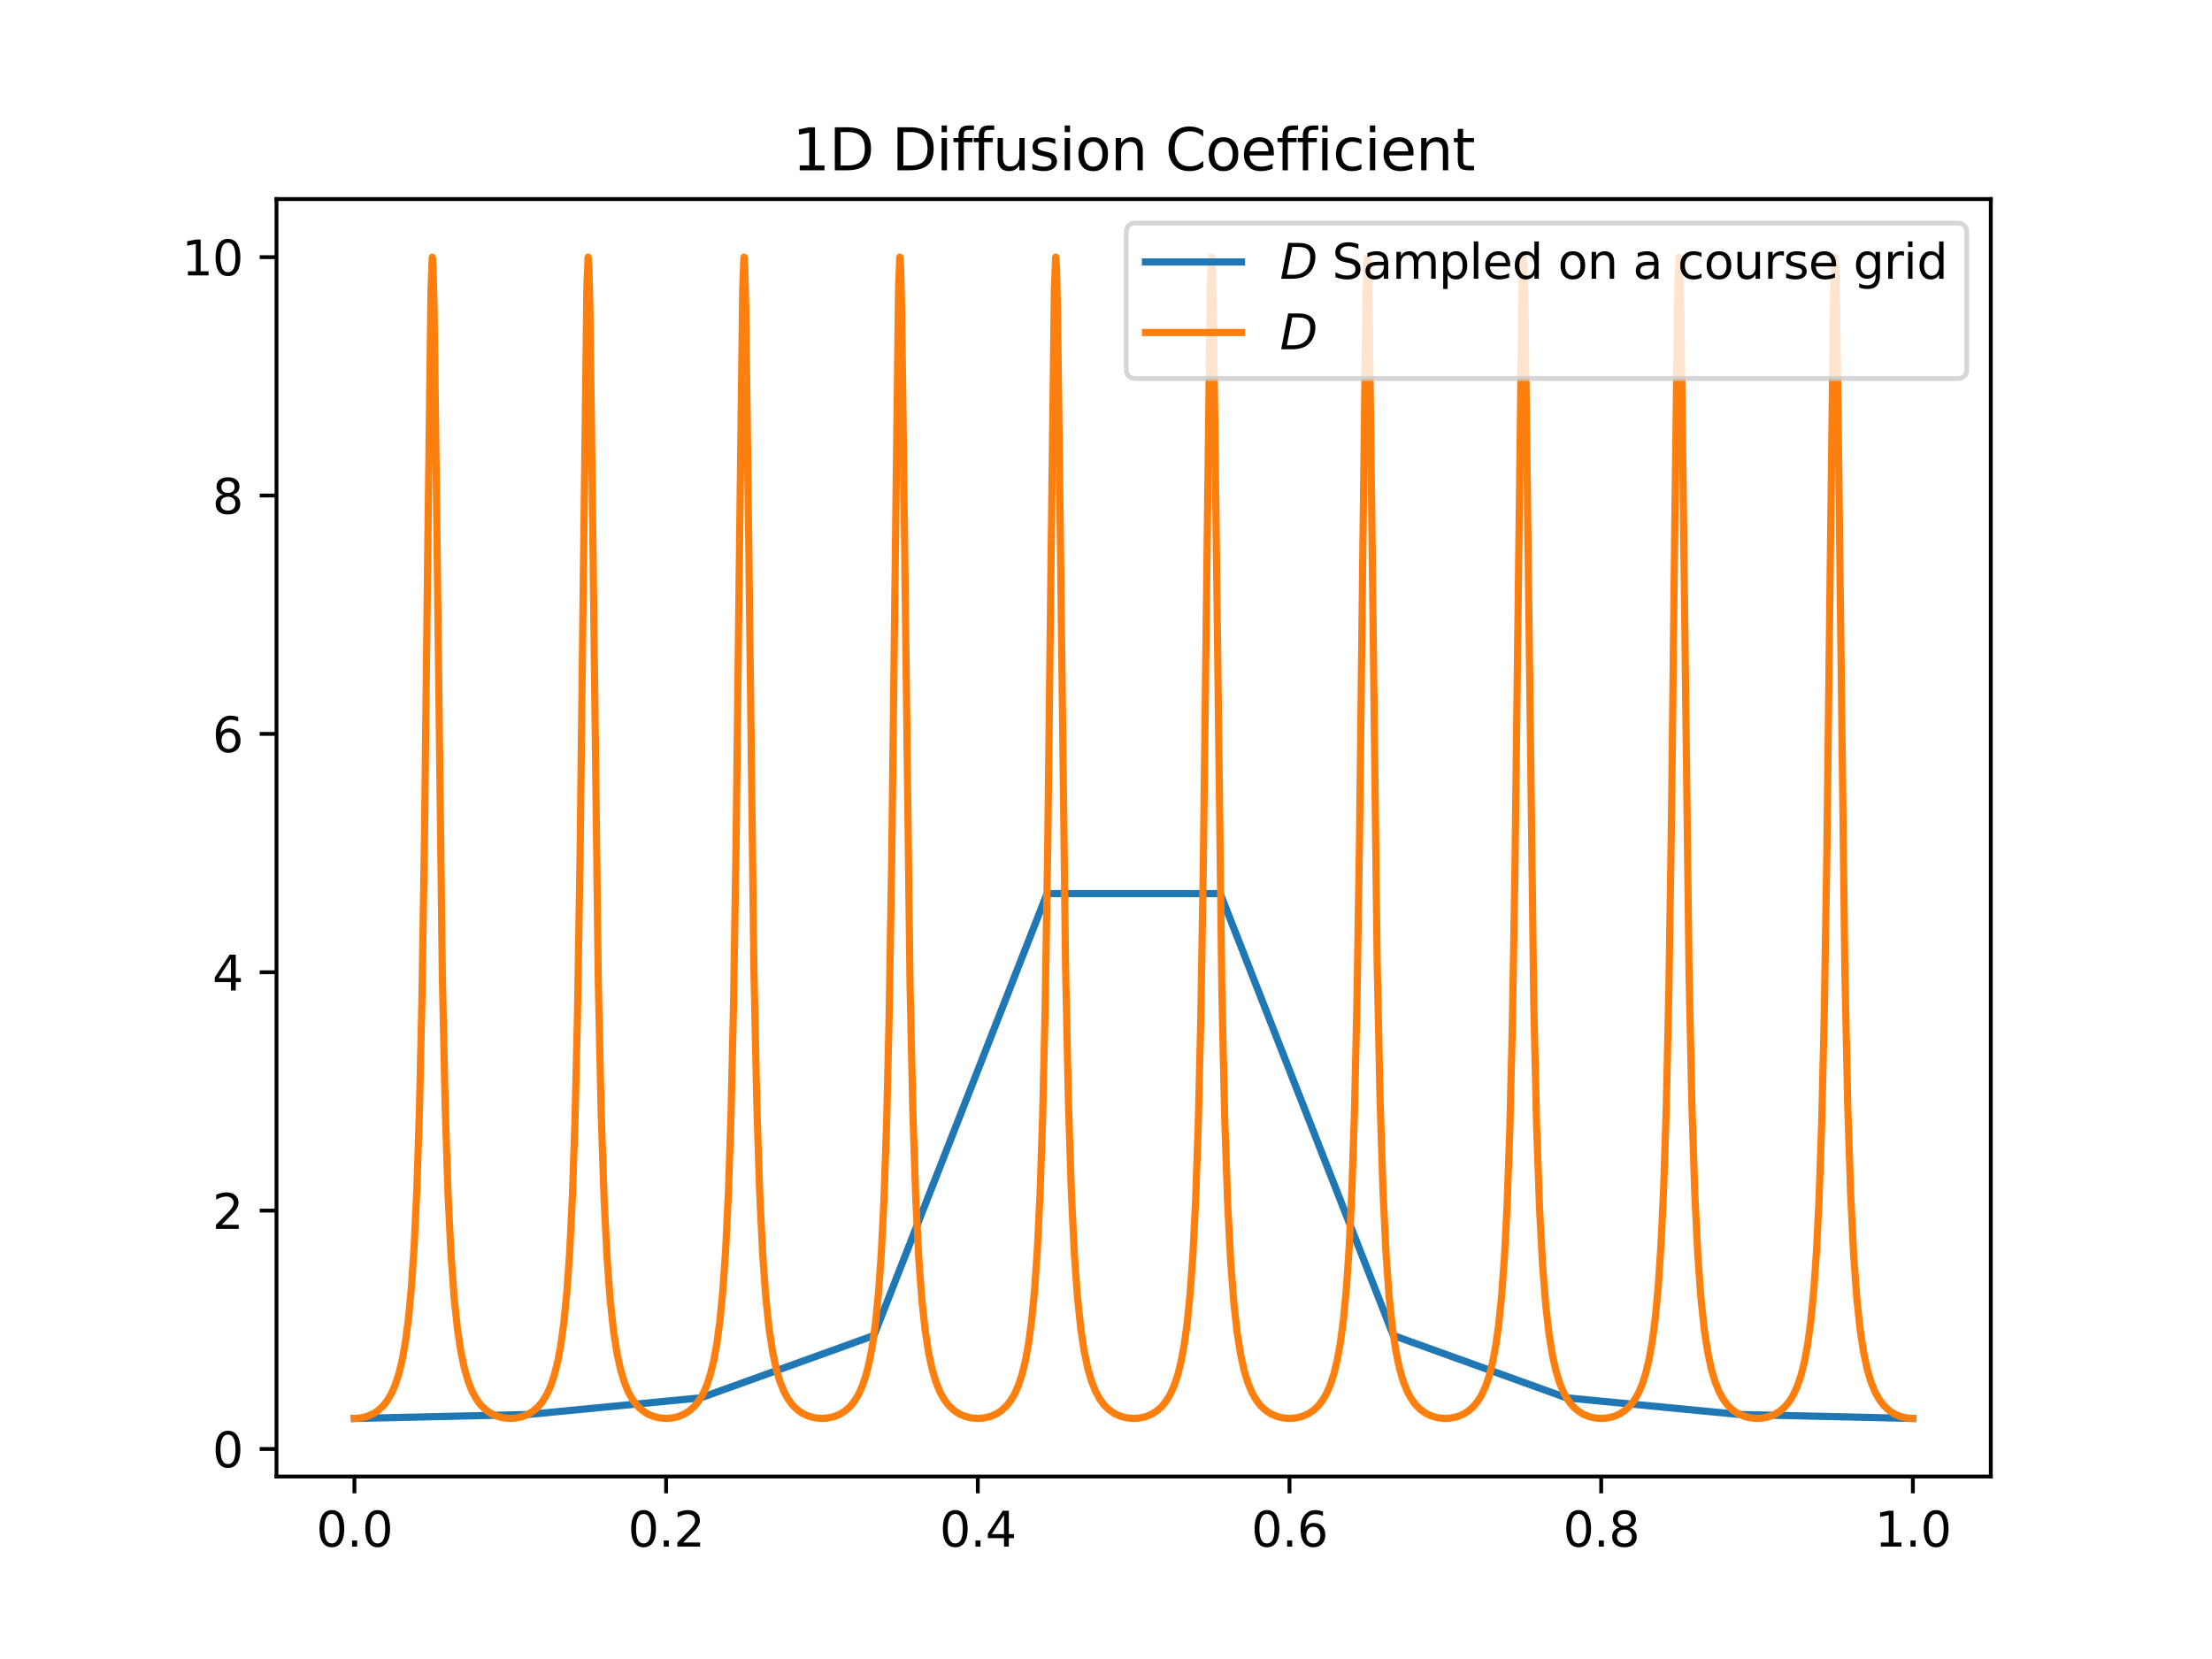 <?xml version="1.0" encoding="utf-8" standalone="no"?>
<!DOCTYPE svg PUBLIC "-//W3C//DTD SVG 1.1//EN"
  "http://www.w3.org/Graphics/SVG/1.1/DTD/svg11.dtd">
<svg xmlns:xlink="http://www.w3.org/1999/xlink" width="460.8pt" height="345.6pt" viewBox="0 0 460.8 345.6" xmlns="http://www.w3.org/2000/svg" version="1.1">
 <defs>
  <style type="text/css">*{stroke-linejoin: round; stroke-linecap: butt}</style>
 </defs>
 <g id="figure_1">
  <g id="patch_1">
   <path d="M 0 345.6 
L 460.8 345.6 
L 460.8 0 
L 0 0 
z
" style="fill: #ffffff"/>
  </g>
  <g id="axes_1">
   <g id="patch_2">
    <path d="M 57.6 307.584 
L 414.72 307.584 
L 414.72 41.472 
L 57.6 41.472 
z
" style="fill: #ffffff"/>
   </g>
   <g id="matplotlib.axis_1">
    <g id="xtick_1">
     <g id="line2d_1">
      <defs>
       <path id="m6529843d52" d="M 0 0 
L 0 3.5 
" style="stroke: #000000; stroke-width: 0.8"/>
      </defs>
      <g>
       <use xlink:href="#m6529843d52" x="73.833" y="307.584" style="stroke: #000000; stroke-width: 0.8"/>
      </g>
     </g>
     <g id="text_1">
      <!-- 0.0 -->
      <g transform="translate(65.881 322.182) scale(0.1 -0.1)">
       <defs>
        <path id="DejaVuSans-30" d="M 2034 4250 
Q 1547 4250 1301 3770 
Q 1056 3291 1056 2328 
Q 1056 1369 1301 889 
Q 1547 409 2034 409 
Q 2525 409 2770 889 
Q 3016 1369 3016 2328 
Q 3016 3291 2770 3770 
Q 2525 4250 2034 4250 
z
M 2034 4750 
Q 2819 4750 3233 4129 
Q 3647 3509 3647 2328 
Q 3647 1150 3233 529 
Q 2819 -91 2034 -91 
Q 1250 -91 836 529 
Q 422 1150 422 2328 
Q 422 3509 836 4129 
Q 1250 4750 2034 4750 
z
" transform="scale(0.016)"/>
        <path id="DejaVuSans-2e" d="M 684 794 
L 1344 794 
L 1344 0 
L 684 0 
L 684 794 
z
" transform="scale(0.016)"/>
       </defs>
       <use xlink:href="#DejaVuSans-30"/>
       <use xlink:href="#DejaVuSans-2e" transform="translate(63.623 0)"/>
       <use xlink:href="#DejaVuSans-30" transform="translate(95.41 0)"/>
      </g>
     </g>
    </g>
    <g id="xtick_2">
     <g id="line2d_2">
      <g>
       <use xlink:href="#m6529843d52" x="138.764" y="307.584" style="stroke: #000000; stroke-width: 0.8"/>
      </g>
     </g>
     <g id="text_2">
      <!-- 0.2 -->
      <g transform="translate(130.812 322.182) scale(0.1 -0.1)">
       <defs>
        <path id="DejaVuSans-32" d="M 1228 531 
L 3431 531 
L 3431 0 
L 469 0 
L 469 531 
Q 828 903 1448 1529 
Q 2069 2156 2228 2338 
Q 2531 2678 2651 2914 
Q 2772 3150 2772 3378 
Q 2772 3750 2511 3984 
Q 2250 4219 1831 4219 
Q 1534 4219 1204 4116 
Q 875 4013 500 3803 
L 500 4441 
Q 881 4594 1212 4672 
Q 1544 4750 1819 4750 
Q 2544 4750 2975 4387 
Q 3406 4025 3406 3419 
Q 3406 3131 3298 2873 
Q 3191 2616 2906 2266 
Q 2828 2175 2409 1742 
Q 1991 1309 1228 531 
z
" transform="scale(0.016)"/>
       </defs>
       <use xlink:href="#DejaVuSans-30"/>
       <use xlink:href="#DejaVuSans-2e" transform="translate(63.623 0)"/>
       <use xlink:href="#DejaVuSans-32" transform="translate(95.41 0)"/>
      </g>
     </g>
    </g>
    <g id="xtick_3">
     <g id="line2d_3">
      <g>
       <use xlink:href="#m6529843d52" x="203.695" y="307.584" style="stroke: #000000; stroke-width: 0.8"/>
      </g>
     </g>
     <g id="text_3">
      <!-- 0.4 -->
      <g transform="translate(195.743 322.182) scale(0.1 -0.1)">
       <defs>
        <path id="DejaVuSans-34" d="M 2419 4116 
L 825 1625 
L 2419 1625 
L 2419 4116 
z
M 2253 4666 
L 3047 4666 
L 3047 1625 
L 3713 1625 
L 3713 1100 
L 3047 1100 
L 3047 0 
L 2419 0 
L 2419 1100 
L 313 1100 
L 313 1709 
L 2253 4666 
z
" transform="scale(0.016)"/>
       </defs>
       <use xlink:href="#DejaVuSans-30"/>
       <use xlink:href="#DejaVuSans-2e" transform="translate(63.623 0)"/>
       <use xlink:href="#DejaVuSans-34" transform="translate(95.41 0)"/>
      </g>
     </g>
    </g>
    <g id="xtick_4">
     <g id="line2d_4">
      <g>
       <use xlink:href="#m6529843d52" x="268.625" y="307.584" style="stroke: #000000; stroke-width: 0.8"/>
      </g>
     </g>
     <g id="text_4">
      <!-- 0.6 -->
      <g transform="translate(260.674 322.182) scale(0.1 -0.1)">
       <defs>
        <path id="DejaVuSans-36" d="M 2113 2584 
Q 1688 2584 1439 2293 
Q 1191 2003 1191 1497 
Q 1191 994 1439 701 
Q 1688 409 2113 409 
Q 2538 409 2786 701 
Q 3034 994 3034 1497 
Q 3034 2003 2786 2293 
Q 2538 2584 2113 2584 
z
M 3366 4563 
L 3366 3988 
Q 3128 4100 2886 4159 
Q 2644 4219 2406 4219 
Q 1781 4219 1451 3797 
Q 1122 3375 1075 2522 
Q 1259 2794 1537 2939 
Q 1816 3084 2150 3084 
Q 2853 3084 3261 2657 
Q 3669 2231 3669 1497 
Q 3669 778 3244 343 
Q 2819 -91 2113 -91 
Q 1303 -91 875 529 
Q 447 1150 447 2328 
Q 447 3434 972 4092 
Q 1497 4750 2381 4750 
Q 2619 4750 2861 4703 
Q 3103 4656 3366 4563 
z
" transform="scale(0.016)"/>
       </defs>
       <use xlink:href="#DejaVuSans-30"/>
       <use xlink:href="#DejaVuSans-2e" transform="translate(63.623 0)"/>
       <use xlink:href="#DejaVuSans-36" transform="translate(95.41 0)"/>
      </g>
     </g>
    </g>
    <g id="xtick_5">
     <g id="line2d_5">
      <g>
       <use xlink:href="#m6529843d52" x="333.556" y="307.584" style="stroke: #000000; stroke-width: 0.8"/>
      </g>
     </g>
     <g id="text_5">
      <!-- 0.8 -->
      <g transform="translate(325.605 322.182) scale(0.1 -0.1)">
       <defs>
        <path id="DejaVuSans-38" d="M 2034 2216 
Q 1584 2216 1326 1975 
Q 1069 1734 1069 1313 
Q 1069 891 1326 650 
Q 1584 409 2034 409 
Q 2484 409 2743 651 
Q 3003 894 3003 1313 
Q 3003 1734 2745 1975 
Q 2488 2216 2034 2216 
z
M 1403 2484 
Q 997 2584 770 2862 
Q 544 3141 544 3541 
Q 544 4100 942 4425 
Q 1341 4750 2034 4750 
Q 2731 4750 3128 4425 
Q 3525 4100 3525 3541 
Q 3525 3141 3298 2862 
Q 3072 2584 2669 2484 
Q 3125 2378 3379 2068 
Q 3634 1759 3634 1313 
Q 3634 634 3220 271 
Q 2806 -91 2034 -91 
Q 1263 -91 848 271 
Q 434 634 434 1313 
Q 434 1759 690 2068 
Q 947 2378 1403 2484 
z
M 1172 3481 
Q 1172 3119 1398 2916 
Q 1625 2713 2034 2713 
Q 2441 2713 2670 2916 
Q 2900 3119 2900 3481 
Q 2900 3844 2670 4047 
Q 2441 4250 2034 4250 
Q 1625 4250 1398 4047 
Q 1172 3844 1172 3481 
z
" transform="scale(0.016)"/>
       </defs>
       <use xlink:href="#DejaVuSans-30"/>
       <use xlink:href="#DejaVuSans-2e" transform="translate(63.623 0)"/>
       <use xlink:href="#DejaVuSans-38" transform="translate(95.41 0)"/>
      </g>
     </g>
    </g>
    <g id="xtick_6">
     <g id="line2d_6">
      <g>
       <use xlink:href="#m6529843d52" x="398.487" y="307.584" style="stroke: #000000; stroke-width: 0.8"/>
      </g>
     </g>
     <g id="text_6">
      <!-- 1.0 -->
      <g transform="translate(390.536 322.182) scale(0.1 -0.1)">
       <defs>
        <path id="DejaVuSans-31" d="M 794 531 
L 1825 531 
L 1825 4091 
L 703 3866 
L 703 4441 
L 1819 4666 
L 2450 4666 
L 2450 531 
L 3481 531 
L 3481 0 
L 794 0 
L 794 531 
z
" transform="scale(0.016)"/>
       </defs>
       <use xlink:href="#DejaVuSans-31"/>
       <use xlink:href="#DejaVuSans-2e" transform="translate(63.623 0)"/>
       <use xlink:href="#DejaVuSans-30" transform="translate(95.41 0)"/>
      </g>
     </g>
    </g>
   </g>
   <g id="matplotlib.axis_2">
    <g id="ytick_1">
     <g id="line2d_7">
      <defs>
       <path id="m90cfb47f50" d="M 0 0 
L -3.5 0 
" style="stroke: #000000; stroke-width: 0.8"/>
      </defs>
      <g>
       <use xlink:href="#m90cfb47f50" x="57.6" y="301.854" style="stroke: #000000; stroke-width: 0.8"/>
      </g>
     </g>
     <g id="text_7">
      <!-- 0 -->
      <g transform="translate(44.237 305.654) scale(0.1 -0.1)">
       <use xlink:href="#DejaVuSans-30"/>
      </g>
     </g>
    </g>
    <g id="ytick_2">
     <g id="line2d_8">
      <g>
       <use xlink:href="#m90cfb47f50" x="57.6" y="252.197" style="stroke: #000000; stroke-width: 0.8"/>
      </g>
     </g>
     <g id="text_8">
      <!-- 2 -->
      <g transform="translate(44.237 255.996) scale(0.1 -0.1)">
       <use xlink:href="#DejaVuSans-32"/>
      </g>
     </g>
    </g>
    <g id="ytick_3">
     <g id="line2d_9">
      <g>
       <use xlink:href="#m90cfb47f50" x="57.6" y="202.54" style="stroke: #000000; stroke-width: 0.8"/>
      </g>
     </g>
     <g id="text_9">
      <!-- 4 -->
      <g transform="translate(44.237 206.339) scale(0.1 -0.1)">
       <use xlink:href="#DejaVuSans-34"/>
      </g>
     </g>
    </g>
    <g id="ytick_4">
     <g id="line2d_10">
      <g>
       <use xlink:href="#m90cfb47f50" x="57.6" y="152.883" style="stroke: #000000; stroke-width: 0.8"/>
      </g>
     </g>
     <g id="text_10">
      <!-- 6 -->
      <g transform="translate(44.237 156.682) scale(0.1 -0.1)">
       <use xlink:href="#DejaVuSans-36"/>
      </g>
     </g>
    </g>
    <g id="ytick_5">
     <g id="line2d_11">
      <g>
       <use xlink:href="#m90cfb47f50" x="57.6" y="103.225" style="stroke: #000000; stroke-width: 0.8"/>
      </g>
     </g>
     <g id="text_11">
      <!-- 8 -->
      <g transform="translate(44.237 107.024) scale(0.1 -0.1)">
       <use xlink:href="#DejaVuSans-38"/>
      </g>
     </g>
    </g>
    <g id="ytick_6">
     <g id="line2d_12">
      <g>
       <use xlink:href="#m90cfb47f50" x="57.6" y="53.568" style="stroke: #000000; stroke-width: 0.8"/>
      </g>
     </g>
     <g id="text_12">
      <!-- 10 -->
      <g transform="translate(37.875 57.367) scale(0.1 -0.1)">
       <use xlink:href="#DejaVuSans-31"/>
       <use xlink:href="#DejaVuSans-30" transform="translate(63.623 0)"/>
      </g>
     </g>
    </g>
   </g>
   <g id="line2d_13">
    <path d="M 73.833 295.488 
L 109.905 294.669 
L 145.978 291.198 
L 182.051 278.208 
L 218.124 186.148 
L 254.196 186.148 
L 290.269 278.208 
L 326.342 291.198 
L 362.415 294.669 
L 398.487 295.488 
" clip-path="url(#p7de2545750)" style="fill: none; stroke: #1f77b4; stroke-width: 1.5; stroke-linecap: square"/>
   </g>
   <g id="line2d_14">
    <path d="M 73.833 295.488 
L 75.209 295.377 
L 76.521 295.049 
L 77.725 294.521 
L 78.816 293.8 
L 79.803 292.88 
L 80.709 291.727 
L 81.55 290.288 
L 82.339 288.483 
L 83.082 286.206 
L 83.787 283.304 
L 84.456 279.568 
L 85.092 274.699 
L 85.699 268.257 
L 86.28 259.59 
L 86.835 247.801 
L 87.371 231.427 
L 87.897 208.123 
L 88.436 173.684 
L 89.105 114.828 
L 89.783 60.412 
L 90.036 53.643 
L 90.066 53.568 
L 90.114 53.779 
L 90.221 55.699 
L 90.416 63.98 
L 90.76 89.93 
L 92.134 202.614 
L 92.738 230.6 
L 93.345 249.023 
L 93.971 261.644 
L 94.624 270.53 
L 95.306 276.93 
L 96.02 281.636 
L 96.77 285.16 
L 97.559 287.838 
L 98.387 289.89 
L 99.263 291.486 
L 100.195 292.732 
L 101.195 293.704 
L 102.282 294.453 
L 103.467 294.999 
L 104.753 295.347 
L 106.117 295.486 
L 107.496 295.404 
L 108.818 295.105 
L 110.039 294.602 
L 111.142 293.908 
L 112.142 293.015 
L 113.058 291.896 
L 113.905 290.501 
L 114.701 288.751 
L 115.451 286.543 
L 116.162 283.728 
L 116.837 280.104 
L 117.48 275.38 
L 118.09 269.167 
L 118.674 260.821 
L 119.233 249.481 
L 119.772 233.738 
L 120.298 211.472 
L 120.833 178.703 
L 121.467 124.723 
L 122.259 59.945 
L 122.509 53.612 
L 122.531 53.568 
L 122.577 53.754 
L 122.681 55.535 
L 122.872 63.45 
L 123.207 88.232 
L 124.638 204.817 
L 125.239 231.923 
L 125.846 249.895 
L 126.473 262.229 
L 127.125 270.931 
L 127.81 277.233 
L 128.528 281.869 
L 129.281 285.34 
L 130.07 287.969 
L 130.901 289.993 
L 131.781 291.567 
L 132.716 292.794 
L 133.722 293.754 
L 134.813 294.489 
L 136.005 295.025 
L 137.297 295.361 
L 138.664 295.487 
L 140.04 295.392 
L 141.358 295.081 
L 142.569 294.568 
L 143.667 293.863 
L 144.663 292.956 
L 145.576 291.821 
L 146.42 290.407 
L 147.212 288.634 
L 147.959 286.397 
L 148.666 283.546 
L 149.338 279.877 
L 149.978 275.095 
L 150.588 268.77 
L 151.169 260.316 
L 151.728 248.759 
L 152.267 232.694 
L 152.793 209.959 
L 153.332 176.302 
L 153.981 120.049 
L 154.715 60.382 
L 154.968 53.639 
L 154.997 53.568 
L 155.046 53.784 
L 155.153 55.717 
L 155.351 64.202 
L 155.698 90.568 
L 157.049 201.724 
L 157.653 230.018 
L 158.26 248.639 
L 158.883 261.333 
L 159.536 270.318 
L 160.218 276.782 
L 160.932 281.531 
L 161.682 285.084 
L 162.468 287.774 
L 163.295 289.843 
L 164.169 291.447 
L 165.101 292.703 
L 166.1 293.683 
L 167.185 294.436 
L 168.367 294.988 
L 169.652 295.341 
L 171.013 295.485 
L 172.392 295.409 
L 173.717 295.115 
L 174.938 294.618 
L 176.045 293.929 
L 177.048 293.041 
L 177.967 291.927 
L 178.817 290.537 
L 179.613 288.799 
L 180.363 286.607 
L 181.074 283.814 
L 181.749 280.221 
L 182.392 275.541 
L 183.005 269.353 
L 183.59 261.083 
L 184.148 249.857 
L 184.687 234.28 
L 185.213 212.257 
L 185.749 179.827 
L 186.372 127.125 
L 187.193 59.769 
L 187.44 53.609 
L 187.463 53.568 
L 187.508 53.76 
L 187.612 55.552 
L 187.804 63.487 
L 188.138 88.289 
L 189.567 204.673 
L 190.167 231.829 
L 190.774 249.833 
L 191.401 262.187 
L 192.054 270.902 
L 192.739 277.214 
L 193.456 281.854 
L 194.209 285.33 
L 194.998 287.962 
L 195.829 289.988 
L 196.709 291.563 
L 197.644 292.792 
L 198.651 293.752 
L 199.742 294.488 
L 200.933 295.024 
L 202.225 295.361 
L 203.592 295.487 
L 204.969 295.393 
L 206.287 295.081 
L 207.498 294.569 
L 208.595 293.865 
L 209.592 292.959 
L 210.504 291.825 
L 211.348 290.412 
L 212.14 288.641 
L 212.887 286.406 
L 213.595 283.558 
L 214.267 279.893 
L 214.906 275.118 
L 215.517 268.802 
L 216.098 260.361 
L 216.656 248.823 
L 217.195 232.787 
L 217.721 210.093 
L 218.26 176.494 
L 218.906 120.607 
L 219.646 60.351 
L 219.9 53.636 
L 219.929 53.568 
L 219.977 53.79 
L 220.085 55.735 
L 220.283 64.24 
L 220.63 90.627 
L 221.977 201.574 
L 222.581 229.92 
L 223.188 248.574 
L 223.812 261.289 
L 224.461 270.251 
L 225.143 276.736 
L 225.857 281.498 
L 226.607 285.061 
L 227.393 287.757 
L 228.22 289.831 
L 229.094 291.438 
L 230.022 292.692 
L 231.022 293.675 
L 232.107 294.431 
L 233.288 294.984 
L 234.571 295.339 
L 235.931 295.485 
L 237.311 295.41 
L 238.636 295.119 
L 239.859 294.623 
L 240.967 293.936 
L 241.97 293.051 
L 242.889 291.94 
L 243.739 290.554 
L 244.535 288.822 
L 245.285 286.637 
L 245.996 283.855 
L 246.671 280.277 
L 247.314 275.619 
L 247.927 269.461 
L 248.512 261.235 
L 249.07 250.074 
L 249.609 234.594 
L 250.135 212.711 
L 250.671 180.477 
L 251.291 128.291 
L 252.128 59.594 
L 252.375 53.596 
L 252.395 53.568 
L 252.437 53.739 
L 252.537 55.402 
L 252.726 62.986 
L 253.054 86.922 
L 254.537 206.838 
L 255.138 233.247 
L 255.745 250.77 
L 256.375 262.868 
L 257.031 271.403 
L 257.716 277.563 
L 258.433 282.102 
L 259.186 285.508 
L 259.979 288.101 
L 260.813 290.096 
L 261.696 291.648 
L 262.634 292.857 
L 263.644 293.802 
L 264.741 294.526 
L 265.939 295.05 
L 267.238 295.375 
L 268.605 295.488 
L 269.981 295.38 
L 271.293 295.056 
L 272.497 294.533 
L 273.588 293.816 
L 274.578 292.899 
L 275.487 291.748 
L 276.328 290.316 
L 277.117 288.521 
L 277.861 286.256 
L 278.565 283.372 
L 279.234 279.66 
L 279.874 274.797 
L 280.481 268.394 
L 281.062 259.785 
L 281.617 248.08 
L 282.153 231.829 
L 282.679 208.706 
L 283.218 174.514 
L 283.88 116.507 
L 284.575 60.474 
L 284.828 53.649 
L 284.86 53.568 
L 284.909 53.796 
L 285.019 55.842 
L 285.221 64.653 
L 285.575 91.853 
L 286.883 200.104 
L 287.487 228.958 
L 288.091 247.859 
L 288.714 260.81 
L 289.363 269.924 
L 290.042 276.482 
L 290.753 281.301 
L 291.5 284.906 
L 292.285 287.644 
L 293.11 289.741 
L 293.98 291.366 
L 294.905 292.636 
L 295.899 293.63 
L 296.977 294.396 
L 298.152 294.959 
L 299.431 295.325 
L 300.788 295.483 
L 302.168 295.42 
L 303.499 295.139 
L 304.729 294.654 
L 305.843 293.976 
L 306.853 293.1 
L 307.775 292.002 
L 308.628 290.632 
L 309.427 288.917 
L 310.18 286.754 
L 310.895 283.999 
L 311.573 280.452 
L 312.216 275.859 
L 312.83 269.796 
L 313.414 261.708 
L 313.976 250.672 
L 314.515 235.457 
L 315.04 213.962 
L 315.573 182.499 
L 316.183 131.894 
L 317.07 59.141 
L 317.31 53.585 
L 317.326 53.569 
L 317.365 53.719 
L 317.462 55.258 
L 317.647 62.497 
L 317.969 85.569 
L 319.508 208.944 
L 320.108 234.627 
L 320.719 251.757 
L 321.349 263.532 
L 322.004 271.858 
L 322.693 277.905 
L 323.413 282.362 
L 324.17 285.707 
L 324.965 288.255 
L 325.803 290.216 
L 326.689 291.74 
L 327.634 292.932 
L 328.65 293.86 
L 329.754 294.57 
L 330.958 295.08 
L 332.264 295.39 
L 333.634 295.488 
L 335.007 295.364 
L 336.312 295.026 
L 337.51 294.488 
L 338.594 293.757 
L 339.578 292.823 
L 340.481 291.655 
L 341.318 290.199 
L 342.104 288.372 
L 342.844 286.069 
L 343.545 283.135 
L 344.214 279.338 
L 344.851 274.381 
L 345.458 267.814 
L 346.036 259.022 
L 346.591 246.987 
L 347.126 230.249 
L 347.652 206.417 
L 348.195 171.01 
L 348.893 108.68 
L 349.509 60.29 
L 349.763 53.63 
L 349.792 53.569 
L 349.837 53.773 
L 349.944 55.682 
L 350.139 63.943 
L 350.483 89.872 
L 351.857 202.577 
L 352.461 230.576 
L 353.068 249.007 
L 353.694 261.633 
L 354.347 270.523 
L 355.029 276.925 
L 355.743 281.632 
L 356.493 285.157 
L 357.282 287.836 
L 358.11 289.889 
L 358.986 291.485 
L 359.918 292.731 
L 360.918 293.703 
L 362.005 294.452 
L 363.19 294.999 
L 364.476 295.347 
L 365.84 295.486 
L 367.219 295.404 
L 368.541 295.105 
L 369.762 294.602 
L 370.865 293.908 
L 371.865 293.016 
L 372.781 291.897 
L 373.628 290.503 
L 374.424 288.753 
L 375.174 286.545 
L 375.885 283.731 
L 376.56 280.108 
L 377.203 275.386 
L 377.813 269.175 
L 378.397 260.832 
L 378.956 249.497 
L 379.495 233.761 
L 380.021 211.505 
L 380.556 178.75 
L 381.186 125.093 
L 381.982 59.975 
L 382.232 53.614 
L 382.258 53.569 
L 382.303 53.776 
L 382.41 55.691 
L 382.605 63.961 
L 382.949 89.901 
L 384.322 202.596 
L 384.926 230.588 
L 385.533 249.015 
L 386.16 261.638 
L 386.813 270.527 
L 387.494 276.927 
L 388.209 281.634 
L 388.959 285.158 
L 389.747 287.837 
L 390.575 289.89 
L 391.452 291.486 
L 392.384 292.731 
L 393.384 293.703 
L 394.471 294.453 
L 395.656 294.999 
L 396.942 295.347 
L 398.305 295.486 
L 398.487 295.488 
L 398.487 295.488 
" clip-path="url(#p7de2545750)" style="fill: none; stroke: #ff7f0e; stroke-width: 1.5; stroke-linecap: square"/>
   </g>
   <g id="patch_3">
    <path d="M 57.6 307.584 
L 57.6 41.472 
" style="fill: none; stroke: #000000; stroke-width: 0.8; stroke-linejoin: miter; stroke-linecap: square"/>
   </g>
   <g id="patch_4">
    <path d="M 414.72 307.584 
L 414.72 41.472 
" style="fill: none; stroke: #000000; stroke-width: 0.8; stroke-linejoin: miter; stroke-linecap: square"/>
   </g>
   <g id="patch_5">
    <path d="M 57.6 307.584 
L 414.72 307.584 
" style="fill: none; stroke: #000000; stroke-width: 0.8; stroke-linejoin: miter; stroke-linecap: square"/>
   </g>
   <g id="patch_6">
    <path d="M 57.6 41.472 
L 414.72 41.472 
" style="fill: none; stroke: #000000; stroke-width: 0.8; stroke-linejoin: miter; stroke-linecap: square"/>
   </g>
   <g id="text_13">
    <!-- 1D Diffusion Coefficient -->
    <g transform="translate(165.072 35.472) scale(0.12 -0.12)">
     <defs>
      <path id="DejaVuSans-44" d="M 1259 4147 
L 1259 519 
L 2022 519 
Q 2988 519 3436 956 
Q 3884 1394 3884 2338 
Q 3884 3275 3436 3711 
Q 2988 4147 2022 4147 
L 1259 4147 
z
M 628 4666 
L 1925 4666 
Q 3281 4666 3915 4102 
Q 4550 3538 4550 2338 
Q 4550 1131 3912 565 
Q 3275 0 1925 0 
L 628 0 
L 628 4666 
z
" transform="scale(0.016)"/>
      <path id="DejaVuSans-20" transform="scale(0.016)"/>
      <path id="DejaVuSans-69" d="M 603 3500 
L 1178 3500 
L 1178 0 
L 603 0 
L 603 3500 
z
M 603 4863 
L 1178 4863 
L 1178 4134 
L 603 4134 
L 603 4863 
z
" transform="scale(0.016)"/>
      <path id="DejaVuSans-66" d="M 2375 4863 
L 2375 4384 
L 1825 4384 
Q 1516 4384 1395 4259 
Q 1275 4134 1275 3809 
L 1275 3500 
L 2222 3500 
L 2222 3053 
L 1275 3053 
L 1275 0 
L 697 0 
L 697 3053 
L 147 3053 
L 147 3500 
L 697 3500 
L 697 3744 
Q 697 4328 969 4595 
Q 1241 4863 1831 4863 
L 2375 4863 
z
" transform="scale(0.016)"/>
      <path id="DejaVuSans-75" d="M 544 1381 
L 544 3500 
L 1119 3500 
L 1119 1403 
Q 1119 906 1312 657 
Q 1506 409 1894 409 
Q 2359 409 2629 706 
Q 2900 1003 2900 1516 
L 2900 3500 
L 3475 3500 
L 3475 0 
L 2900 0 
L 2900 538 
Q 2691 219 2414 64 
Q 2138 -91 1772 -91 
Q 1169 -91 856 284 
Q 544 659 544 1381 
z
M 1991 3584 
L 1991 3584 
z
" transform="scale(0.016)"/>
      <path id="DejaVuSans-73" d="M 2834 3397 
L 2834 2853 
Q 2591 2978 2328 3040 
Q 2066 3103 1784 3103 
Q 1356 3103 1142 2972 
Q 928 2841 928 2578 
Q 928 2378 1081 2264 
Q 1234 2150 1697 2047 
L 1894 2003 
Q 2506 1872 2764 1633 
Q 3022 1394 3022 966 
Q 3022 478 2636 193 
Q 2250 -91 1575 -91 
Q 1294 -91 989 -36 
Q 684 19 347 128 
L 347 722 
Q 666 556 975 473 
Q 1284 391 1588 391 
Q 1994 391 2212 530 
Q 2431 669 2431 922 
Q 2431 1156 2273 1281 
Q 2116 1406 1581 1522 
L 1381 1569 
Q 847 1681 609 1914 
Q 372 2147 372 2553 
Q 372 3047 722 3315 
Q 1072 3584 1716 3584 
Q 2034 3584 2315 3537 
Q 2597 3491 2834 3397 
z
" transform="scale(0.016)"/>
      <path id="DejaVuSans-6f" d="M 1959 3097 
Q 1497 3097 1228 2736 
Q 959 2375 959 1747 
Q 959 1119 1226 758 
Q 1494 397 1959 397 
Q 2419 397 2687 759 
Q 2956 1122 2956 1747 
Q 2956 2369 2687 2733 
Q 2419 3097 1959 3097 
z
M 1959 3584 
Q 2709 3584 3137 3096 
Q 3566 2609 3566 1747 
Q 3566 888 3137 398 
Q 2709 -91 1959 -91 
Q 1206 -91 779 398 
Q 353 888 353 1747 
Q 353 2609 779 3096 
Q 1206 3584 1959 3584 
z
" transform="scale(0.016)"/>
      <path id="DejaVuSans-6e" d="M 3513 2113 
L 3513 0 
L 2938 0 
L 2938 2094 
Q 2938 2591 2744 2837 
Q 2550 3084 2163 3084 
Q 1697 3084 1428 2787 
Q 1159 2491 1159 1978 
L 1159 0 
L 581 0 
L 581 3500 
L 1159 3500 
L 1159 2956 
Q 1366 3272 1645 3428 
Q 1925 3584 2291 3584 
Q 2894 3584 3203 3211 
Q 3513 2838 3513 2113 
z
" transform="scale(0.016)"/>
      <path id="DejaVuSans-43" d="M 4122 4306 
L 4122 3641 
Q 3803 3938 3442 4084 
Q 3081 4231 2675 4231 
Q 1875 4231 1450 3742 
Q 1025 3253 1025 2328 
Q 1025 1406 1450 917 
Q 1875 428 2675 428 
Q 3081 428 3442 575 
Q 3803 722 4122 1019 
L 4122 359 
Q 3791 134 3420 21 
Q 3050 -91 2638 -91 
Q 1578 -91 968 557 
Q 359 1206 359 2328 
Q 359 3453 968 4101 
Q 1578 4750 2638 4750 
Q 3056 4750 3426 4639 
Q 3797 4528 4122 4306 
z
" transform="scale(0.016)"/>
      <path id="DejaVuSans-65" d="M 3597 1894 
L 3597 1613 
L 953 1613 
Q 991 1019 1311 708 
Q 1631 397 2203 397 
Q 2534 397 2845 478 
Q 3156 559 3463 722 
L 3463 178 
Q 3153 47 2828 -22 
Q 2503 -91 2169 -91 
Q 1331 -91 842 396 
Q 353 884 353 1716 
Q 353 2575 817 3079 
Q 1281 3584 2069 3584 
Q 2775 3584 3186 3129 
Q 3597 2675 3597 1894 
z
M 3022 2063 
Q 3016 2534 2758 2815 
Q 2500 3097 2075 3097 
Q 1594 3097 1305 2825 
Q 1016 2553 972 2059 
L 3022 2063 
z
" transform="scale(0.016)"/>
      <path id="DejaVuSans-63" d="M 3122 3366 
L 3122 2828 
Q 2878 2963 2633 3030 
Q 2388 3097 2138 3097 
Q 1578 3097 1268 2742 
Q 959 2388 959 1747 
Q 959 1106 1268 751 
Q 1578 397 2138 397 
Q 2388 397 2633 464 
Q 2878 531 3122 666 
L 3122 134 
Q 2881 22 2623 -34 
Q 2366 -91 2075 -91 
Q 1284 -91 818 406 
Q 353 903 353 1747 
Q 353 2603 823 3093 
Q 1294 3584 2113 3584 
Q 2378 3584 2631 3529 
Q 2884 3475 3122 3366 
z
" transform="scale(0.016)"/>
      <path id="DejaVuSans-74" d="M 1172 4494 
L 1172 3500 
L 2356 3500 
L 2356 3053 
L 1172 3053 
L 1172 1153 
Q 1172 725 1289 603 
Q 1406 481 1766 481 
L 2356 481 
L 2356 0 
L 1766 0 
Q 1100 0 847 248 
Q 594 497 594 1153 
L 594 3053 
L 172 3053 
L 172 3500 
L 594 3500 
L 594 4494 
L 1172 4494 
z
" transform="scale(0.016)"/>
     </defs>
     <use xlink:href="#DejaVuSans-31"/>
     <use xlink:href="#DejaVuSans-44" transform="translate(63.623 0)"/>
     <use xlink:href="#DejaVuSans-20" transform="translate(140.625 0)"/>
     <use xlink:href="#DejaVuSans-44" transform="translate(172.412 0)"/>
     <use xlink:href="#DejaVuSans-69" transform="translate(249.414 0)"/>
     <use xlink:href="#DejaVuSans-66" transform="translate(277.197 0)"/>
     <use xlink:href="#DejaVuSans-66" transform="translate(312.402 0)"/>
     <use xlink:href="#DejaVuSans-75" transform="translate(347.607 0)"/>
     <use xlink:href="#DejaVuSans-73" transform="translate(410.986 0)"/>
     <use xlink:href="#DejaVuSans-69" transform="translate(463.086 0)"/>
     <use xlink:href="#DejaVuSans-6f" transform="translate(490.869 0)"/>
     <use xlink:href="#DejaVuSans-6e" transform="translate(552.051 0)"/>
     <use xlink:href="#DejaVuSans-20" transform="translate(615.43 0)"/>
     <use xlink:href="#DejaVuSans-43" transform="translate(647.217 0)"/>
     <use xlink:href="#DejaVuSans-6f" transform="translate(717.041 0)"/>
     <use xlink:href="#DejaVuSans-65" transform="translate(778.223 0)"/>
     <use xlink:href="#DejaVuSans-66" transform="translate(839.746 0)"/>
     <use xlink:href="#DejaVuSans-66" transform="translate(874.951 0)"/>
     <use xlink:href="#DejaVuSans-69" transform="translate(910.156 0)"/>
     <use xlink:href="#DejaVuSans-63" transform="translate(937.939 0)"/>
     <use xlink:href="#DejaVuSans-69" transform="translate(992.92 0)"/>
     <use xlink:href="#DejaVuSans-65" transform="translate(1020.703 0)"/>
     <use xlink:href="#DejaVuSans-6e" transform="translate(1082.227 0)"/>
     <use xlink:href="#DejaVuSans-74" transform="translate(1145.605 0)"/>
    </g>
   </g>
   <g id="legend_1">
    <g id="patch_7">
     <path d="M 236.62 78.85 
L 407.72 78.85 
Q 409.72 78.85 409.72 76.85 
L 409.72 48.472 
Q 409.72 46.472 407.72 46.472 
L 236.62 46.472 
Q 234.62 46.472 234.62 48.472 
L 234.62 76.85 
Q 234.62 78.85 236.62 78.85 
z
" style="fill: #ffffff; opacity: 0.8; stroke: #cccccc; stroke-linejoin: miter"/>
    </g>
    <g id="line2d_15">
     <path d="M 238.62 54.572 
L 248.62 54.572 
L 258.62 54.572 
" style="fill: none; stroke: #1f77b4; stroke-width: 1.5; stroke-linecap: square"/>
    </g>
    <g id="text_14">
     <!-- $D$ Sampled on a course grid -->
     <g transform="translate(266.62 58.072) scale(0.1 -0.1)">
      <defs>
       <path id="DejaVuSans-Oblique-44" d="M 1081 4666 
L 2438 4666 
Q 3519 4666 4070 4208 
Q 4622 3750 4622 2847 
Q 4622 2250 4412 1698 
Q 4203 1147 3834 769 
Q 3463 381 2891 190 
Q 2319 0 1538 0 
L 172 0 
L 1081 4666 
z
M 1613 4147 
L 909 519 
L 1734 519 
Q 2794 519 3375 1128 
Q 3956 1738 3956 2847 
Q 3956 3519 3581 3833 
Q 3206 4147 2406 4147 
L 1613 4147 
z
" transform="scale(0.016)"/>
       <path id="DejaVuSans-53" d="M 3425 4513 
L 3425 3897 
Q 3066 4069 2747 4153 
Q 2428 4238 2131 4238 
Q 1616 4238 1336 4038 
Q 1056 3838 1056 3469 
Q 1056 3159 1242 3001 
Q 1428 2844 1947 2747 
L 2328 2669 
Q 3034 2534 3370 2195 
Q 3706 1856 3706 1288 
Q 3706 609 3251 259 
Q 2797 -91 1919 -91 
Q 1588 -91 1214 -16 
Q 841 59 441 206 
L 441 856 
Q 825 641 1194 531 
Q 1563 422 1919 422 
Q 2459 422 2753 634 
Q 3047 847 3047 1241 
Q 3047 1584 2836 1778 
Q 2625 1972 2144 2069 
L 1759 2144 
Q 1053 2284 737 2584 
Q 422 2884 422 3419 
Q 422 4038 858 4394 
Q 1294 4750 2059 4750 
Q 2388 4750 2728 4690 
Q 3069 4631 3425 4513 
z
" transform="scale(0.016)"/>
       <path id="DejaVuSans-61" d="M 2194 1759 
Q 1497 1759 1228 1600 
Q 959 1441 959 1056 
Q 959 750 1161 570 
Q 1363 391 1709 391 
Q 2188 391 2477 730 
Q 2766 1069 2766 1631 
L 2766 1759 
L 2194 1759 
z
M 3341 1997 
L 3341 0 
L 2766 0 
L 2766 531 
Q 2569 213 2275 61 
Q 1981 -91 1556 -91 
Q 1019 -91 701 211 
Q 384 513 384 1019 
Q 384 1609 779 1909 
Q 1175 2209 1959 2209 
L 2766 2209 
L 2766 2266 
Q 2766 2663 2505 2880 
Q 2244 3097 1772 3097 
Q 1472 3097 1187 3025 
Q 903 2953 641 2809 
L 641 3341 
Q 956 3463 1253 3523 
Q 1550 3584 1831 3584 
Q 2591 3584 2966 3190 
Q 3341 2797 3341 1997 
z
" transform="scale(0.016)"/>
       <path id="DejaVuSans-6d" d="M 3328 2828 
Q 3544 3216 3844 3400 
Q 4144 3584 4550 3584 
Q 5097 3584 5394 3201 
Q 5691 2819 5691 2113 
L 5691 0 
L 5113 0 
L 5113 2094 
Q 5113 2597 4934 2840 
Q 4756 3084 4391 3084 
Q 3944 3084 3684 2787 
Q 3425 2491 3425 1978 
L 3425 0 
L 2847 0 
L 2847 2094 
Q 2847 2600 2669 2842 
Q 2491 3084 2119 3084 
Q 1678 3084 1418 2786 
Q 1159 2488 1159 1978 
L 1159 0 
L 581 0 
L 581 3500 
L 1159 3500 
L 1159 2956 
Q 1356 3278 1631 3431 
Q 1906 3584 2284 3584 
Q 2666 3584 2933 3390 
Q 3200 3197 3328 2828 
z
" transform="scale(0.016)"/>
       <path id="DejaVuSans-70" d="M 1159 525 
L 1159 -1331 
L 581 -1331 
L 581 3500 
L 1159 3500 
L 1159 2969 
Q 1341 3281 1617 3432 
Q 1894 3584 2278 3584 
Q 2916 3584 3314 3078 
Q 3713 2572 3713 1747 
Q 3713 922 3314 415 
Q 2916 -91 2278 -91 
Q 1894 -91 1617 61 
Q 1341 213 1159 525 
z
M 3116 1747 
Q 3116 2381 2855 2742 
Q 2594 3103 2138 3103 
Q 1681 3103 1420 2742 
Q 1159 2381 1159 1747 
Q 1159 1113 1420 752 
Q 1681 391 2138 391 
Q 2594 391 2855 752 
Q 3116 1113 3116 1747 
z
" transform="scale(0.016)"/>
       <path id="DejaVuSans-6c" d="M 603 4863 
L 1178 4863 
L 1178 0 
L 603 0 
L 603 4863 
z
" transform="scale(0.016)"/>
       <path id="DejaVuSans-64" d="M 2906 2969 
L 2906 4863 
L 3481 4863 
L 3481 0 
L 2906 0 
L 2906 525 
Q 2725 213 2448 61 
Q 2172 -91 1784 -91 
Q 1150 -91 751 415 
Q 353 922 353 1747 
Q 353 2572 751 3078 
Q 1150 3584 1784 3584 
Q 2172 3584 2448 3432 
Q 2725 3281 2906 2969 
z
M 947 1747 
Q 947 1113 1208 752 
Q 1469 391 1925 391 
Q 2381 391 2643 752 
Q 2906 1113 2906 1747 
Q 2906 2381 2643 2742 
Q 2381 3103 1925 3103 
Q 1469 3103 1208 2742 
Q 947 2381 947 1747 
z
" transform="scale(0.016)"/>
       <path id="DejaVuSans-72" d="M 2631 2963 
Q 2534 3019 2420 3045 
Q 2306 3072 2169 3072 
Q 1681 3072 1420 2755 
Q 1159 2438 1159 1844 
L 1159 0 
L 581 0 
L 581 3500 
L 1159 3500 
L 1159 2956 
Q 1341 3275 1631 3429 
Q 1922 3584 2338 3584 
Q 2397 3584 2469 3576 
Q 2541 3569 2628 3553 
L 2631 2963 
z
" transform="scale(0.016)"/>
       <path id="DejaVuSans-67" d="M 2906 1791 
Q 2906 2416 2648 2759 
Q 2391 3103 1925 3103 
Q 1463 3103 1205 2759 
Q 947 2416 947 1791 
Q 947 1169 1205 825 
Q 1463 481 1925 481 
Q 2391 481 2648 825 
Q 2906 1169 2906 1791 
z
M 3481 434 
Q 3481 -459 3084 -895 
Q 2688 -1331 1869 -1331 
Q 1566 -1331 1297 -1286 
Q 1028 -1241 775 -1147 
L 775 -588 
Q 1028 -725 1275 -790 
Q 1522 -856 1778 -856 
Q 2344 -856 2625 -561 
Q 2906 -266 2906 331 
L 2906 616 
Q 2728 306 2450 153 
Q 2172 0 1784 0 
Q 1141 0 747 490 
Q 353 981 353 1791 
Q 353 2603 747 3093 
Q 1141 3584 1784 3584 
Q 2172 3584 2450 3431 
Q 2728 3278 2906 2969 
L 2906 3500 
L 3481 3500 
L 3481 434 
z
" transform="scale(0.016)"/>
      </defs>
      <use xlink:href="#DejaVuSans-Oblique-44" transform="translate(0 0.016)"/>
      <use xlink:href="#DejaVuSans-20" transform="translate(77.002 0.016)"/>
      <use xlink:href="#DejaVuSans-53" transform="translate(108.789 0.016)"/>
      <use xlink:href="#DejaVuSans-61" transform="translate(172.266 0.016)"/>
      <use xlink:href="#DejaVuSans-6d" transform="translate(233.545 0.016)"/>
      <use xlink:href="#DejaVuSans-70" transform="translate(330.957 0.016)"/>
      <use xlink:href="#DejaVuSans-6c" transform="translate(394.434 0.016)"/>
      <use xlink:href="#DejaVuSans-65" transform="translate(422.217 0.016)"/>
      <use xlink:href="#DejaVuSans-64" transform="translate(483.74 0.016)"/>
      <use xlink:href="#DejaVuSans-20" transform="translate(547.217 0.016)"/>
      <use xlink:href="#DejaVuSans-6f" transform="translate(579.004 0.016)"/>
      <use xlink:href="#DejaVuSans-6e" transform="translate(640.186 0.016)"/>
      <use xlink:href="#DejaVuSans-20" transform="translate(703.564 0.016)"/>
      <use xlink:href="#DejaVuSans-61" transform="translate(735.352 0.016)"/>
      <use xlink:href="#DejaVuSans-20" transform="translate(796.631 0.016)"/>
      <use xlink:href="#DejaVuSans-63" transform="translate(828.418 0.016)"/>
      <use xlink:href="#DejaVuSans-6f" transform="translate(883.398 0.016)"/>
      <use xlink:href="#DejaVuSans-75" transform="translate(944.58 0.016)"/>
      <use xlink:href="#DejaVuSans-72" transform="translate(1007.959 0.016)"/>
      <use xlink:href="#DejaVuSans-73" transform="translate(1049.072 0.016)"/>
      <use xlink:href="#DejaVuSans-65" transform="translate(1101.172 0.016)"/>
      <use xlink:href="#DejaVuSans-20" transform="translate(1162.695 0.016)"/>
      <use xlink:href="#DejaVuSans-67" transform="translate(1194.482 0.016)"/>
      <use xlink:href="#DejaVuSans-72" transform="translate(1257.959 0.016)"/>
      <use xlink:href="#DejaVuSans-69" transform="translate(1299.072 0.016)"/>
      <use xlink:href="#DejaVuSans-64" transform="translate(1326.855 0.016)"/>
     </g>
    </g>
    <g id="line2d_16">
     <path d="M 238.62 69.27 
L 248.62 69.27 
L 258.62 69.27 
" style="fill: none; stroke: #ff7f0e; stroke-width: 1.5; stroke-linecap: square"/>
    </g>
    <g id="text_15">
     <!-- $D$ -->
     <g transform="translate(266.62 72.77) scale(0.1 -0.1)">
      <use xlink:href="#DejaVuSans-Oblique-44" transform="translate(0 0.094)"/>
     </g>
    </g>
   </g>
  </g>
 </g>
 <defs>
  <clipPath id="p7de2545750">
   <rect x="57.6" y="41.472" width="357.12" height="266.112"/>
  </clipPath>
 </defs>
</svg>
